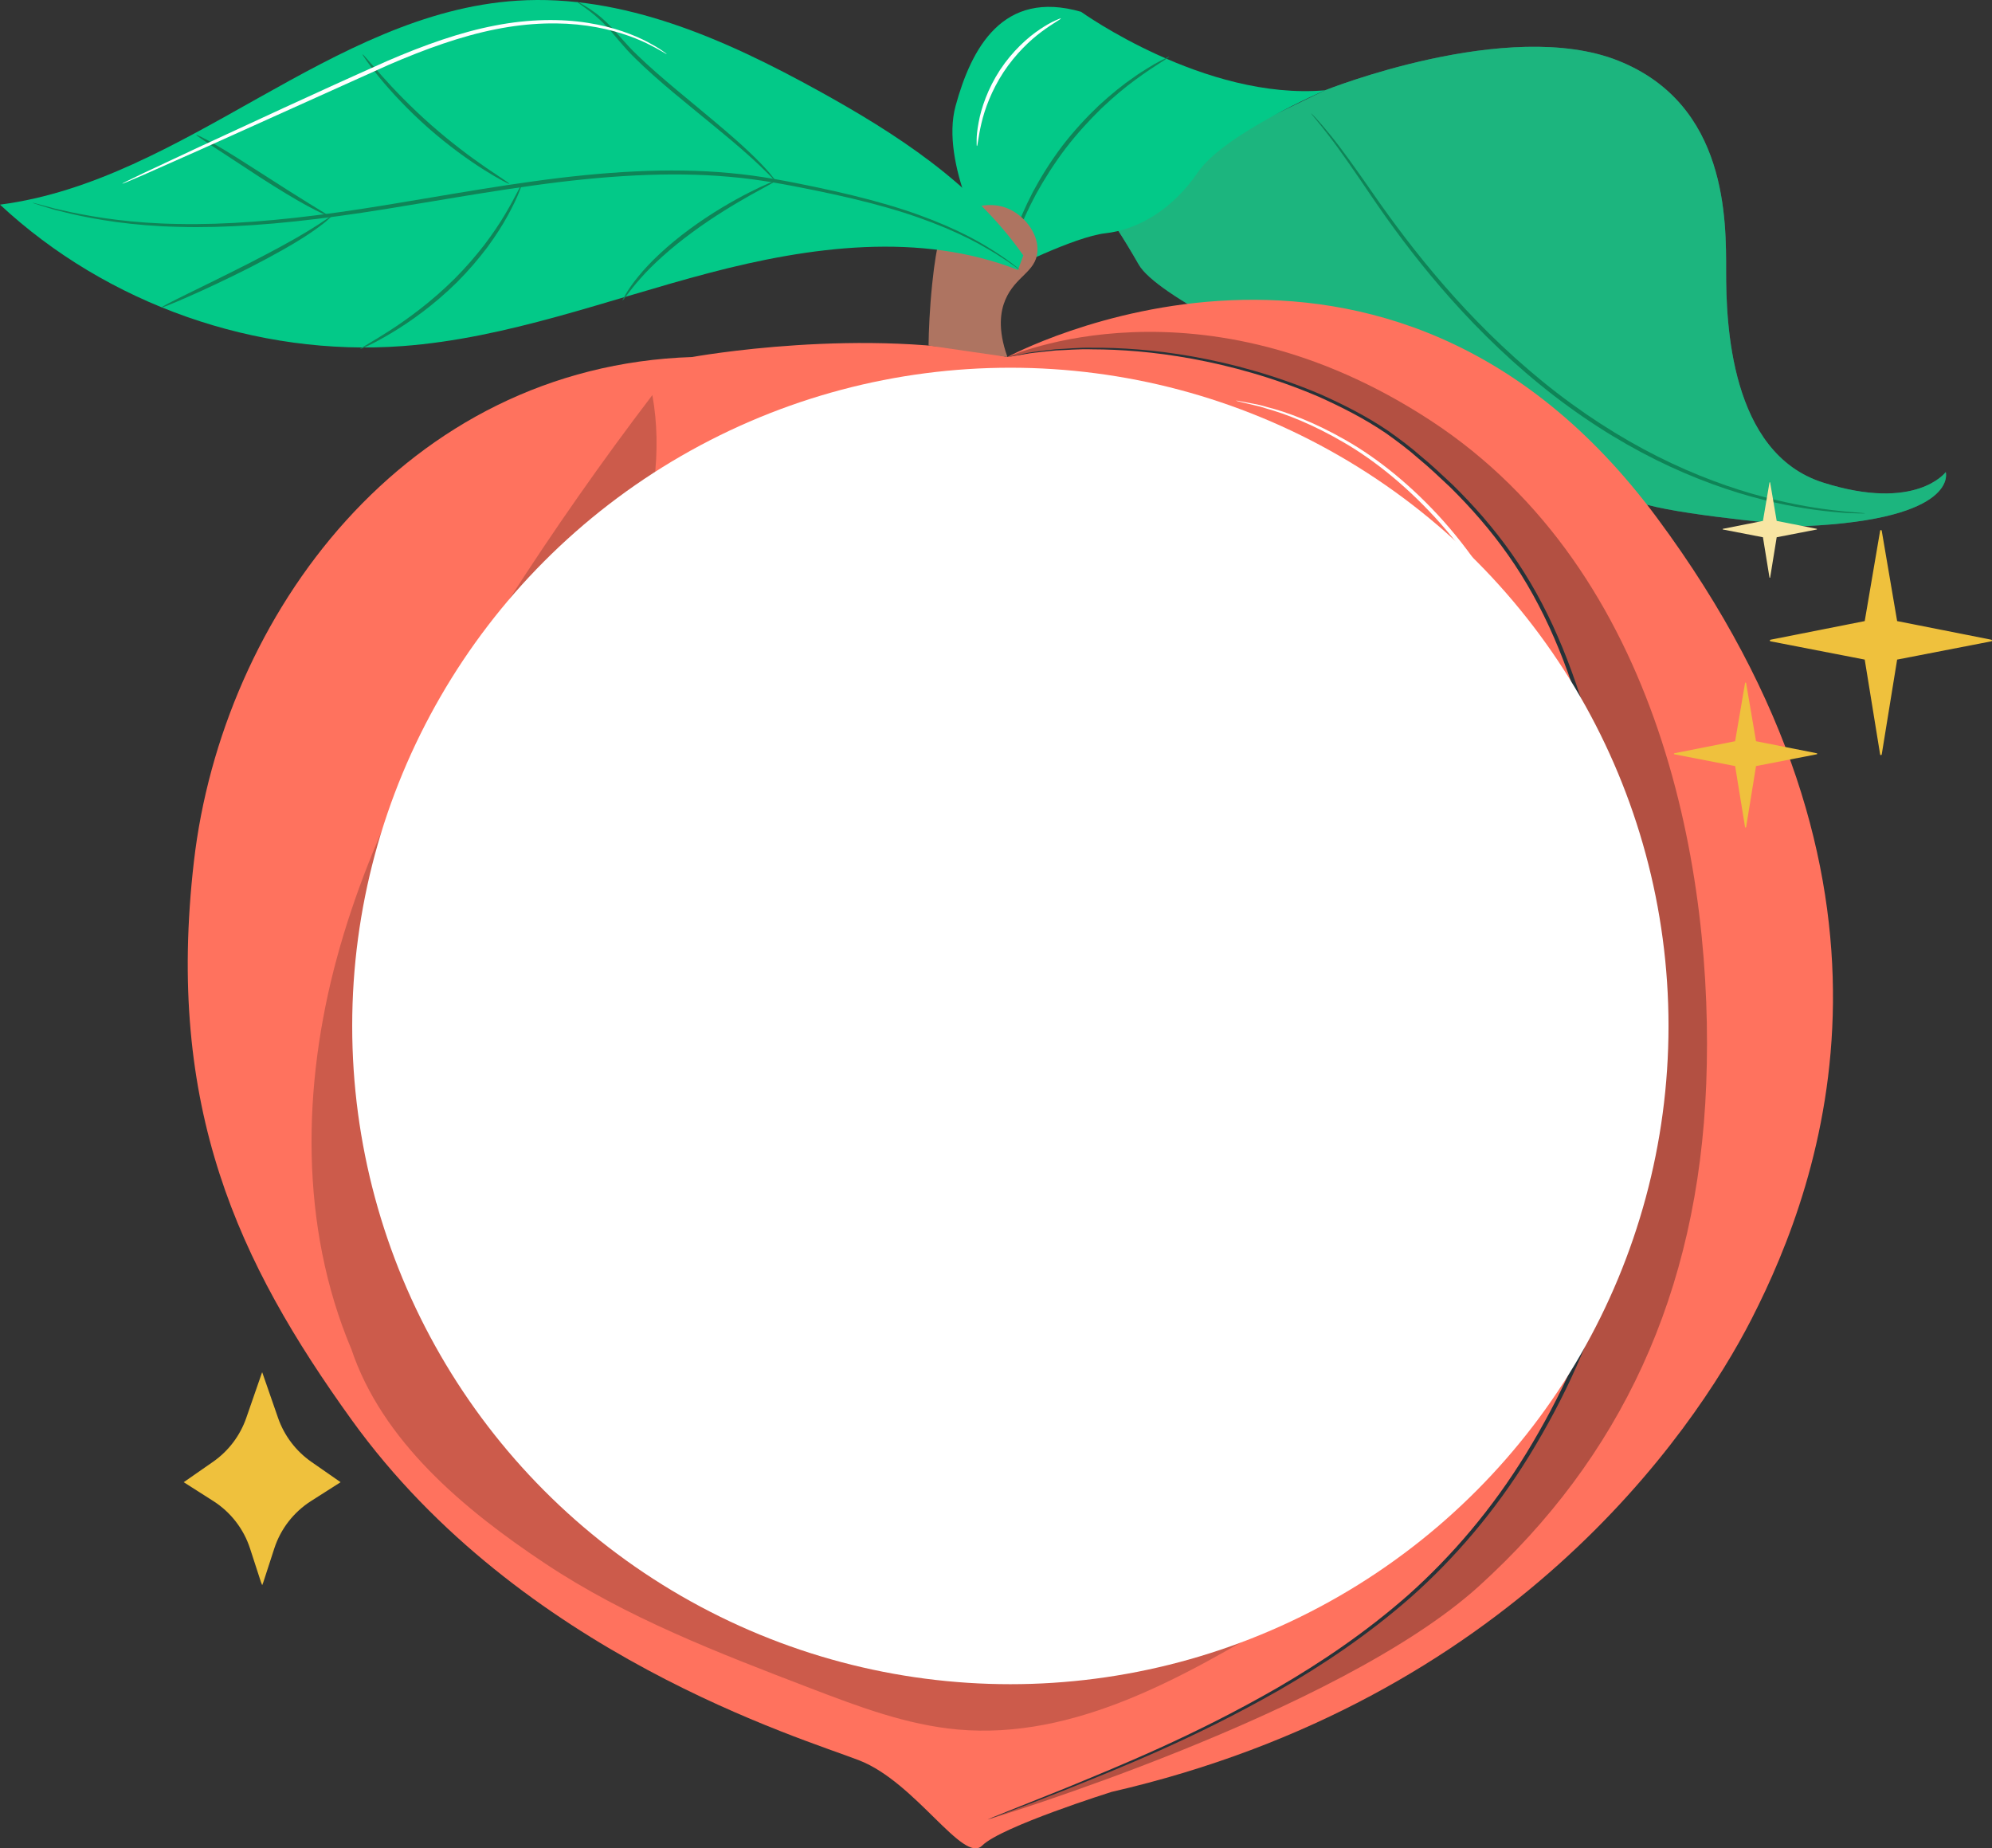 <?xml version="1.0" encoding="UTF-8"?>
<svg id="Layer_2" data-name="Layer 2" xmlns="http://www.w3.org/2000/svg" viewBox="0 0 731.99 679.12">
  <rect x="0" y="0" width="731.99" height="679.12" fill="#333333" stroke="none"/>
  <defs>
    <style>
      .cls-1 {
        opacity: .7;
      }

      .cls-2 {
        fill: #fff;
      }

      .cls-3 {
        fill: #0f8457;
      }

      .cls-4 {
        fill: #455a64;
      }

      .cls-5 {
        fill: #1cb57e;
      }

      .cls-6 {
        fill: #ae7461;
      }

      .cls-7 {
        opacity: .2;
      }

      .cls-8 {
        fill: #ff725e;
      }

      .cls-9 {
        opacity: .3;
      }

      .cls-10 {
        fill: #efc13d;
      }

      .cls-11 {
        fill: #03c988;
      }

      .cls-12 {
        fill: #f8e5a3;
      }

      .cls-13 {
        fill: #263238;
      }
    </style>
  </defs>
  <g id="Peach_1" data-name="Peach 1">
    <g>
      <path class="cls-4" d="m486.95,33.16s67.26-26.91,107.62-10.89c40.36,16.02,39.72,58.94,39.72,77.51s1.34,66.62,35.58,77.51c34.24,10.89,45.13-3.84,45.13-3.84,0,0,5.12,17.3-51.89,19.86,0,0-42.11-3.54-57.89-7.86-15.78-4.31-173.89-65.81-186.76-88.23-12.87-22.42-16.07-23.06-16.07-23.06l84.56-41Z"/>
      <path class="cls-5" d="m486.95,33.16s67.26-26.91,107.62-10.89c40.36,16.02,39.72,58.94,39.72,77.51s1.34,66.62,35.58,77.51c34.24,10.89,45.13-3.84,45.13-3.84,0,0,5.12,17.3-51.89,19.86,0,0-42.11-3.54-57.89-7.86-15.78-4.31-173.89-65.81-186.76-88.23-12.87-22.42-16.07-23.06-16.07-23.06l84.56-41Z"/>
      <path class="cls-8" d="m370.2,131.18s139.05-75.32,238.7,59.09c99.65,134.41,61.16,242.68,34.76,294.31-21.86,42.75-89.22,140.2-235.22,173.81,0,0-40.56,12.75-47.51,19.7-6.95,6.95-24.33-23.17-45.19-31.29-20.86-8.11-124.39-38.81-186.55-125.14-41.71-57.94-68.36-114.71-57.94-205.09,10.43-90.38,77.63-181.92,183.08-185.39,0,0,63.73-11.59,115.87,0Z"/>
      <path class="cls-11" d="m362.93,90.99s-17.55-30.92-11.79-52.06c5.77-21.14,17.3-42.92,46.12-34.59,0,0,45.48,32.67,89.69,28.83,0,0-37.16,16.02-46.76,30.11-9.61,14.09-22.42,21.14-33.95,22.42-11.53,1.28-36.8,14.09-36.8,14.09l-6.5-8.79Z"/>
      <g class="cls-7">
        <path d="m129.05,495.52c11.33,34.02,41.45,59.12,71.31,78.97,29.86,19.86,63.66,32.85,97.14,45.68,17.7,6.78,35.68,13.63,54.56,15.3,42.71,3.77,82.73-19.12,119.48-41.21,13.16-7.91,26.62-16.07,36.21-28.07,9.59-11.99,14.68-28.81,8.83-43.02-6.96-16.92-27.04-24.94-45.34-24.87-18.3.07-35.95,6.28-53.98,9.43-66.53,11.61-134.03-19.48-186.08-62.52-19.36-16.01-37.87-34.62-46.24-58.31-14.1-39.91,3.54-83.49,22.39-121.38,18.85-37.89,39.87-78.71,32.39-120.36-18.6,24.41-36.22,49.57-52.8,75.39-26.36,41.05-50.34,84.31-63.12,131.39-12.78,47.08-13.67,98.61,5.23,143.58"/>
      </g>
      <g class="cls-9">
        <path d="m370.2,131.18s70.75-32.12,155.57,23.38c84.82,55.49,104.2,166.59,101.21,243.72-2.98,77.13-31.68,137.47-83.48,184.47-51.81,47-180.57,85.8-180.57,85.8,67.28-25.9,137.93-54.23,182.41-110.97,22.81-29.08,43.14-69.7,48.74-106.23,10.19-66.4,12.49-106.96-6.05-169.3-13.09-44.01-23.17-79.02-70.46-117.5-35.61-28.98-102.57-43.38-147.37-33.36"/>
      </g>
      <path class="cls-13" d="m370.2,131.18s.68-.18,2.02-.45c1.39-.27,3.37-.67,5.96-1.18,2.63-.42,5.92-.75,9.8-1.23,3.9-.15,8.39-.67,13.46-.55,10.13-.07,22.58.69,36.77,3.21,14.18,2.53,30.14,6.76,46.88,13.83,8.28,3.7,16.84,7.94,25.07,13.53,4.04,2.87,8.14,5.89,11.99,9.29,3.99,3.25,7.78,6.89,11.69,10.52,7.61,7.49,14.96,15.79,21.52,25.1,6.58,9.3,12.29,19.6,17.06,30.62,4.82,11.01,8.66,22.72,12.33,34.7,3.65,11.99,7.32,24.28,10.28,36.99,6.03,25.4,8.71,52.6,7.21,80.26-.67,13.83-2.1,27.45-3.86,40.8-.9,6.67-1.82,13.3-2.82,19.85-.89,6.56-2.15,13.08-3.67,19.43-6.43,25.4-17.35,48.43-29.88,68.87-12.56,20.47-27.63,37.94-43.59,52.1-16.06,14.09-32.73,25.1-48.42,34.15-31.53,17.99-58.94,28.72-77.69,36.3-9.42,3.73-16.76,6.53-21.75,8.41-2.47.92-4.36,1.62-5.68,2.12-1.28.47-1.96.67-1.96.67,0,0,.63-.3,1.9-.82,1.31-.53,3.19-1.28,5.63-2.26,4.99-2,12.28-4.92,21.64-8.67,18.67-7.75,46.01-18.63,77.38-36.68,15.61-9.09,32.18-20.11,48.12-34.16,15.84-14.14,30.76-31.51,43.23-51.9,12.43-20.35,23.27-43.29,29.62-68.49,1.5-6.32,2.75-12.72,3.63-19.29,1-6.55,1.91-13.16,2.8-19.82,1.75-13.33,3.17-26.9,3.84-40.67,1.49-27.54-1.17-54.56-7.15-79.86-2.94-12.66-6.59-24.91-10.22-36.9-3.65-11.97-7.45-23.63-12.22-34.57-4.73-10.95-10.37-21.18-16.87-30.41-6.49-9.25-13.77-17.51-21.31-24.97-3.88-3.62-7.63-7.25-11.6-10.5-3.84-3.41-7.87-6.39-11.86-9.25-8.13-5.56-16.62-9.8-24.84-13.51-16.61-7.1-32.5-11.38-46.6-13.98-14.13-2.59-26.52-3.44-36.62-3.46-5.06-.17-9.54.3-13.43.4-3.87.43-7.15.72-9.79,1.09-2.59.44-4.58.79-5.97,1.03-1.35.22-2.05.3-2.05.3Z"/>
      <path class="cls-3" d="m429.65,20.83c.15.26-4.95,2.97-12.41,8.46-3.75,2.72-7.98,6.26-12.43,10.46-4.38,4.26-8.94,9.21-13.25,14.8-4.26,5.63-7.84,11.33-10.8,16.68-2.88,5.39-5.18,10.41-6.82,14.74-3.33,8.64-4.6,14.27-4.89,14.2-.1-.02.17-1.44.74-3.98.27-1.28.65-2.83,1.21-4.6.55-1.77,1.09-3.82,1.94-6,1.53-4.42,3.75-9.53,6.59-15.03,2.92-5.45,6.51-11.25,10.82-16.95,4.36-5.66,9.01-10.64,13.5-14.9,4.55-4.19,8.9-7.68,12.76-10.31,1.88-1.39,3.71-2.46,5.27-3.45,1.56-1.01,2.96-1.78,4.12-2.37,2.31-1.22,3.6-1.85,3.65-1.76Z"/>
      <path class="cls-6" d="m341.21,126.96c.08-5.53.38-13.34,1.34-22.67,1.7-16.5,3.6-19.58,5.31-21.56,4.84-5.57,14.81-9.95,23.42-5.69,5.7,2.82,10.45,9.26,9.93,15.51-.62,7.41-8.1,8.92-11.78,17.59-1.72,4.05-2.96,10.65.77,21.03l-28.99-4.21Z"/>
      <path class="cls-3" d="m685.44,188.62s-.23.04-.68.04c-.54,0-1.19-.02-1.98-.03-1.74-.05-4.31-.1-7.61-.42-6.6-.53-16.14-1.77-27.64-4.69-11.5-2.88-24.91-7.57-38.96-14.53-14.05-6.96-28.7-16.26-42.72-27.7-28.15-22.92-48.32-49.22-61.58-68.72-6.63-9.79-12.04-17.67-16.1-22.88-2-2.63-3.63-4.6-4.73-5.95-.5-.61-.91-1.12-1.26-1.53-.28-.35-.41-.54-.39-.56.02-.02.19.14.51.45.37.39.82.86,1.37,1.43,1.17,1.29,2.88,3.21,4.96,5.79,4.21,5.12,9.78,12.93,16.51,22.64,13.46,19.31,33.68,45.38,61.65,68.16,13.94,11.37,28.46,20.64,42.38,27.63,13.93,6.99,27.21,11.75,38.61,14.75,11.4,3.03,20.87,4.43,27.43,5.14,3.28.41,5.84.56,7.57.7.79.07,1.44.13,1.97.18.44.05.67.09.67.11Z"/>
      <g class="cls-9">
        <g class="cls-1">
          <path class="cls-2" d="m446.54,152.63s0,0,.01,0c.57.16,1.14.32,1.71.47l-1.72-.48Z"/>
        </g>
        <g class="cls-1">
          <path class="cls-2" d="m542.35,235.68c-27.05-45.71-36.84-59.13-95.8-83.05-43.07-11.99-87.43-21.99-124.88-8.17-6.68,2.47-13.85,6.19-16.03,12.98-2.41,7.51,2.39,15.44,8.01,20.98,21.87,21.55,55.43,24.14,84.34,34.48,37.11,13.27,68.68,41.37,86.16,76.7,7.69,15.54,15.27,34.63,32.2,38.39,16.07,3.57,31.97-10.61,35.56-26.68,3.6-16.07-1.18-51.45-9.57-65.62Z"/>
        </g>
      </g>
      <g class="cls-9">
        <path class="cls-2" d="m517.77,376.96c-7.74,1.92-13.14,10.59-11.38,18.37,1.76,7.78,10.44,13.29,18.21,11.5,7.78-1.79,13.18-10.61,11.17-18.33-2.01-7.72-11.09-12.8-18.7-10.4"/>
      </g>
      <path class="cls-2" d="m580.69,384.62s-.05-.26-.06-.76c0-.59-.02-1.32-.04-2.23,0-2.08-.01-4.94-.02-8.56-.01-7.43-.09-18.19-.71-31.46-.62-13.26-1.87-29.05-4.8-46.35-2.91-17.28-7.73-36.07-15.53-54.73-7.96-18.59-18.53-34.95-30.1-48.08-11.62-13.11-24.02-23.13-35.47-29.79-11.42-6.71-21.51-10.6-28.65-12.57-1.76-.6-3.36-.99-4.75-1.29-1.36-.32-2.53-.6-3.52-.83-.88-.22-1.59-.4-2.16-.54-.49-.13-.73-.21-.73-.24,0-.03.26,0,.76.08.58.1,1.3.24,2.19.4,1,.19,2.18.43,3.56.69,1.41.25,3.03.6,4.81,1.16,7.23,1.8,17.46,5.56,29.04,12.21,11.61,6.6,24.2,16.62,35.97,29.79,11.73,13.19,22.43,29.67,30.45,48.42,7.86,18.8,12.67,37.71,15.52,55.09,2.87,17.39,4.01,33.24,4.5,46.54.48,13.3.4,24.07.23,31.51-.06,3.72-.19,6.61-.27,8.56-.05.9-.08,1.64-.11,2.23-.03.5-.06.76-.09.76Z"/>
      <path class="cls-2" d="m573.53,448.04c-.41-.21,2.25-5.4,3.44-12.37,1.26-6.96.54-12.74,1-12.8.36-.11,1.8,5.81.49,13.06-1.25,7.26-4.63,12.33-4.93,12.1Z"/>
      <g>
        <g>
          <path class="cls-11" d="m300.72,33.32C266.53,14.44,228.99-2.26,190.02.25,121.53,4.67,68.05,66.32,0,75.19c39.37,36.66,94.36,55.97,148.02,51.96,38.46-2.87,75.04-16.97,112.33-26.8,37.29-9.83,77.83-15.26,113.72-1.16l1.96-5.35c-18.64-26.62-46.86-44.81-75.3-60.52Z"/>
          <path class="cls-3" d="m374.87,99.19s-.29-.15-.82-.51c-.59-.41-1.35-.94-2.31-1.61-1-.73-2.27-1.59-3.8-2.54-1.51-1-3.27-2.11-5.32-3.25-8.07-4.78-20.53-10.43-36.7-15.01-8.07-2.31-17.04-4.41-26.72-6.38-9.7-1.96-20.05-3.99-31.1-4.92-22.11-2.01-46.61-.38-71.99,3.16-25.41,3.51-49.44,8.25-71.52,11.24-22.06,3.05-42.15,4.49-59.02,3.98-16.87-.36-30.41-2.7-39.58-4.81-2.27-.56-4.3-1.06-6.08-1.5-1.71-.52-3.17-.97-4.39-1.34-1.12-.36-2-.64-2.69-.85-.6-.2-.91-.32-.9-.34,0-.03.33.04.95.19.69.18,1.59.41,2.73.71,1.22.33,2.7.73,4.42,1.2,1.78.4,3.81.85,6.09,1.36,9.18,1.93,22.67,4.09,39.47,4.32,16.79.37,36.8-1.17,58.8-4.29,22.02-3.06,46.03-7.84,71.51-11.36,25.44-3.55,50.07-5.16,72.32-3.05,11.13.98,21.56,3.07,31.23,5.08,9.69,2.03,18.68,4.19,26.77,6.58,16.2,4.73,28.68,10.57,36.7,15.53,8.06,4.92,11.96,8.42,11.96,8.42Z"/>
        </g>
        <path class="cls-3" d="m121.82,79.38c.07.08-.65.77-2.01,1.96-1.39,1.15-3.48,2.73-6.16,4.52-5.36,3.6-13.12,7.97-21.85,12.44-8.75,4.44-16.82,8.18-22.7,10.76-2.94,1.29-5.34,2.31-7.01,2.97-1.67.67-2.61.99-2.66.89-.09-.19,3.45-2.01,9.21-4.84,5.76-2.83,13.74-6.71,22.46-11.14,8.71-4.46,16.51-8.65,21.97-12,5.5-3.29,8.6-5.75,8.75-5.57Z"/>
        <path class="cls-3" d="m72.13,49.57c.1-.17,2.97,1.21,7.42,3.81,4.45,2.58,10.45,6.39,17.04,10.63,6.59,4.24,12.56,8.05,16.93,10.73,4.36,2.69,7.11,4.28,7.01,4.48-.09.17-3.02-1.09-7.55-3.55-4.53-2.45-10.62-6.13-17.21-10.38-6.34-4.15-12.07-7.91-16.78-10.99-4.28-2.82-6.96-4.53-6.85-4.73Z"/>
        <path class="cls-3" d="m191.82,67.53c.1.04-.31,1.18-1.14,3.23-.8,2.05-2.18,4.93-4.07,8.39-1.87,3.47-4.41,7.44-7.49,11.65-3.14,4.17-6.86,8.56-11.11,12.82-8.57,8.49-17.55,14.8-24.32,18.82-3.38,2.01-6.19,3.53-8.18,4.46-1.98.96-3.1,1.44-3.15,1.34-.12-.23,4.18-2.49,10.76-6.72,6.57-4.23,15.35-10.6,23.81-18.99,4.21-4.21,7.91-8.51,11.07-12.59,3.11-4.11,5.7-7.97,7.68-11.34,3.98-6.72,5.89-11.2,6.15-11.08Z"/>
        <path class="cls-3" d="m133.24,19.98c.19-.14,2.73,3.01,7.07,7.88,4.34,4.88,10.57,11.4,18.03,17.98,7.47,6.58,14.71,11.95,20.09,15.65,5.38,3.7,8.82,5.83,8.7,6.04-.05.09-.97-.34-2.59-1.2-1.63-.85-3.92-2.19-6.7-3.94-5.56-3.49-12.97-8.77-20.51-15.41-7.52-6.64-13.68-13.34-17.84-18.42-2.08-2.54-3.69-4.65-4.74-6.16-1.06-1.5-1.6-2.36-1.52-2.42Z"/>
        <path class="cls-3" d="m284.97,66.47c.1.21-3.51,2.03-9.2,5.22-5.67,3.21-13.43,7.8-21.42,13.7-8.01,5.87-14.66,11.96-18.94,16.84-4.33,4.85-6.42,8.32-6.65,8.18-.09-.05.37-.95,1.3-2.55.94-1.57,2.43-3.8,4.54-6.33,4.13-5.13,10.77-11.44,18.85-17.37,8.07-5.95,15.98-10.44,21.82-13.42,2.92-1.48,5.32-2.61,7.02-3.31,1.69-.71,2.64-1.06,2.69-.97Z"/>
        <path class="cls-3" d="m211.86.52c.05-.08,1.29.53,3.43,1.84,2.13,1.31,5.17,3.39,8.35,6.6,3.22,3.2,6.42,7.42,10.7,11.43,4.22,4.09,9.12,8.32,14.34,12.69,10.46,8.7,20.05,16.51,26.54,22.69,3.27,3.06,5.75,5.71,7.4,7.6,1.6,1.94,2.44,3.03,2.36,3.1-.08.07-1.07-.9-2.79-2.7-1.77-1.75-4.35-4.26-7.69-7.21-6.63-5.95-16.29-13.59-26.78-22.32-5.23-4.38-10.13-8.67-14.34-12.85-4.29-4.13-7.47-8.49-10.49-11.68-3.02-3.24-5.89-5.4-7.91-6.86-2.02-1.45-3.16-2.24-3.1-2.33Z"/>
        <path class="cls-2" d="m245.02,19.87c-.09.14-2.55-1.61-7.4-3.97-4.86-2.32-12.25-5.09-21.82-6.44-9.54-1.38-21.17-1.22-33.67,1.3-12.53,2.47-25.82,7.23-39.36,13.09-26.92,12.12-51.29,23.09-69.1,31.12-8.75,3.88-15.89,7.04-21,9.31-2.38,1.02-4.29,1.84-5.74,2.46-1.32.55-2.02.81-2.04.76-.02-.05.64-.41,1.92-1.04,1.42-.69,3.29-1.59,5.62-2.72,5.06-2.37,12.13-5.69,20.8-9.75,17.62-8.12,41.87-19.49,68.95-31.53,13.59-5.88,27.01-10.65,39.69-13.07,12.67-2.48,24.46-2.53,34.1-.99,9.67,1.5,17.1,4.47,21.92,6.98,2.4,1.29,4.22,2.37,5.38,3.2,1.18.81,1.79,1.25,1.76,1.3Z"/>
      </g>
      <path class="cls-2" d="m389.82,6.78c.12.25-2.84,1.71-7.06,4.86-4.23,3.12-9.57,8.17-14,14.87-4.4,6.72-6.92,13.63-8.11,18.75-1.21,5.13-1.39,8.43-1.66,8.41-.1,0-.14-.83-.11-2.33,0-1.5.23-3.67.72-6.31.94-5.28,3.37-12.46,7.89-19.36,4.55-6.88,10.17-11.95,14.65-14.91,2.23-1.49,4.13-2.56,5.51-3.16,1.36-.62,2.13-.92,2.18-.83Z"/>
    </g>
    <path class="cls-2" d="m348.83,403.31c-.3.19-1.68-1.5-3.08-3.76-1.4-2.26-2.29-4.25-1.99-4.43.3-.19,1.68,1.5,3.08,3.76,1.4,2.26,2.29,4.25,1.99,4.43Z"/>
    <path class="cls-2" d="m353.93,400.12c-.31.18-1.54-1.37-2.76-3.46-1.22-2.09-1.96-3.93-1.66-4.11.3-.18,1.54,1.37,2.76,3.46,1.22,2.09,1.96,3.93,1.66,4.11Z"/>
    <path class="cls-2" d="m359.61,395.71c-.33.13-1.16-1.18-1.86-2.92-.7-1.74-1-3.26-.67-3.39.33-.13,1.16,1.18,1.86,2.92.7,1.74,1,3.26.67,3.39Z"/>
    <path class="cls-2" d="m193.86,250.75c-.29-.2.98-2.62,2.83-5.4,1.86-2.79,3.6-4.89,3.9-4.69.29.2-.98,2.61-2.83,5.4-1.86,2.79-3.6,4.89-3.9,4.69Z"/>
    <path class="cls-2" d="m197.22,258.61c-.3-.18.96-2.84,2.82-5.94,1.86-3.1,3.61-5.46,3.91-5.28.3.18-.96,2.84-2.82,5.94-1.86,3.1-3.61,5.46-3.91,5.28Z"/>
    <path class="cls-2" d="m202.83,263.09c-.32-.14.17-2.01,1.1-4.18.93-2.17,1.95-3.81,2.27-3.67.32.14-.17,2.01-1.1,4.18-.93,2.17-1.95,3.81-2.27,3.67Z"/>
  </g>
  <g id="Layer_2-2" data-name="Layer 2">
    <circle class="cls-2" cx="371.27" cy="376.96" r="241.85"/>
  </g>
  <g id="OBJECTS">
    <g>
      <path class="cls-10" d="m650.59,235.63l34.63,6.72,5.66,34.85c.05.33.53.33.59,0l5.66-34.85,34.63-6.72c.32-.06.32-.52,0-.58l-34.63-6.85-5.66-33.2c-.06-.33-.53-.33-.59,0l-5.66,33.2-34.63,6.85c-.32.06-.32.52,0,.58Z"/>
      <path class="cls-10" d="m615.28,277.14l22.32,4.33,3.65,22.46c.03.21.34.21.38,0l3.65-22.46,22.32-4.33c.21-.04.21-.34,0-.38l-22.32-4.42-3.65-21.4c-.04-.21-.34-.21-.38,0l-3.65,21.4-22.32,4.42c-.21.04-.21.34,0,.38Z"/>
      <path class="cls-12" d="m633.12,194.55l14.7,2.85,2.4,14.79c.02.14.23.14.25,0l2.4-14.79,14.7-2.85c.14-.03.14-.22,0-.25l-14.7-2.91-2.4-14.09c-.02-.14-.23-.14-.25,0l-2.4,14.09-14.7,2.91c-.14.03-.14.22,0,.25Z"/>
    </g>
    <path class="cls-10" d="m125.16,544.59l-10.83,6.9c-6.41,4.08-11.21,10.25-13.55,17.48l-3.28,10.1-.72,2.22-.43,1.13-.46-1.13-.72-2.22-3.28-10.1c-2.34-7.23-7.14-13.41-13.55-17.48l-10.83-6.9,10.78-7.5c5.67-3.95,9.94-9.6,12.2-16.11l5.81-16.74.05.1.02-.1,5.81,16.74c2.27,6.51,6.54,12.15,12.2,16.11l10.78,7.5Z"/>
  </g>
</svg>